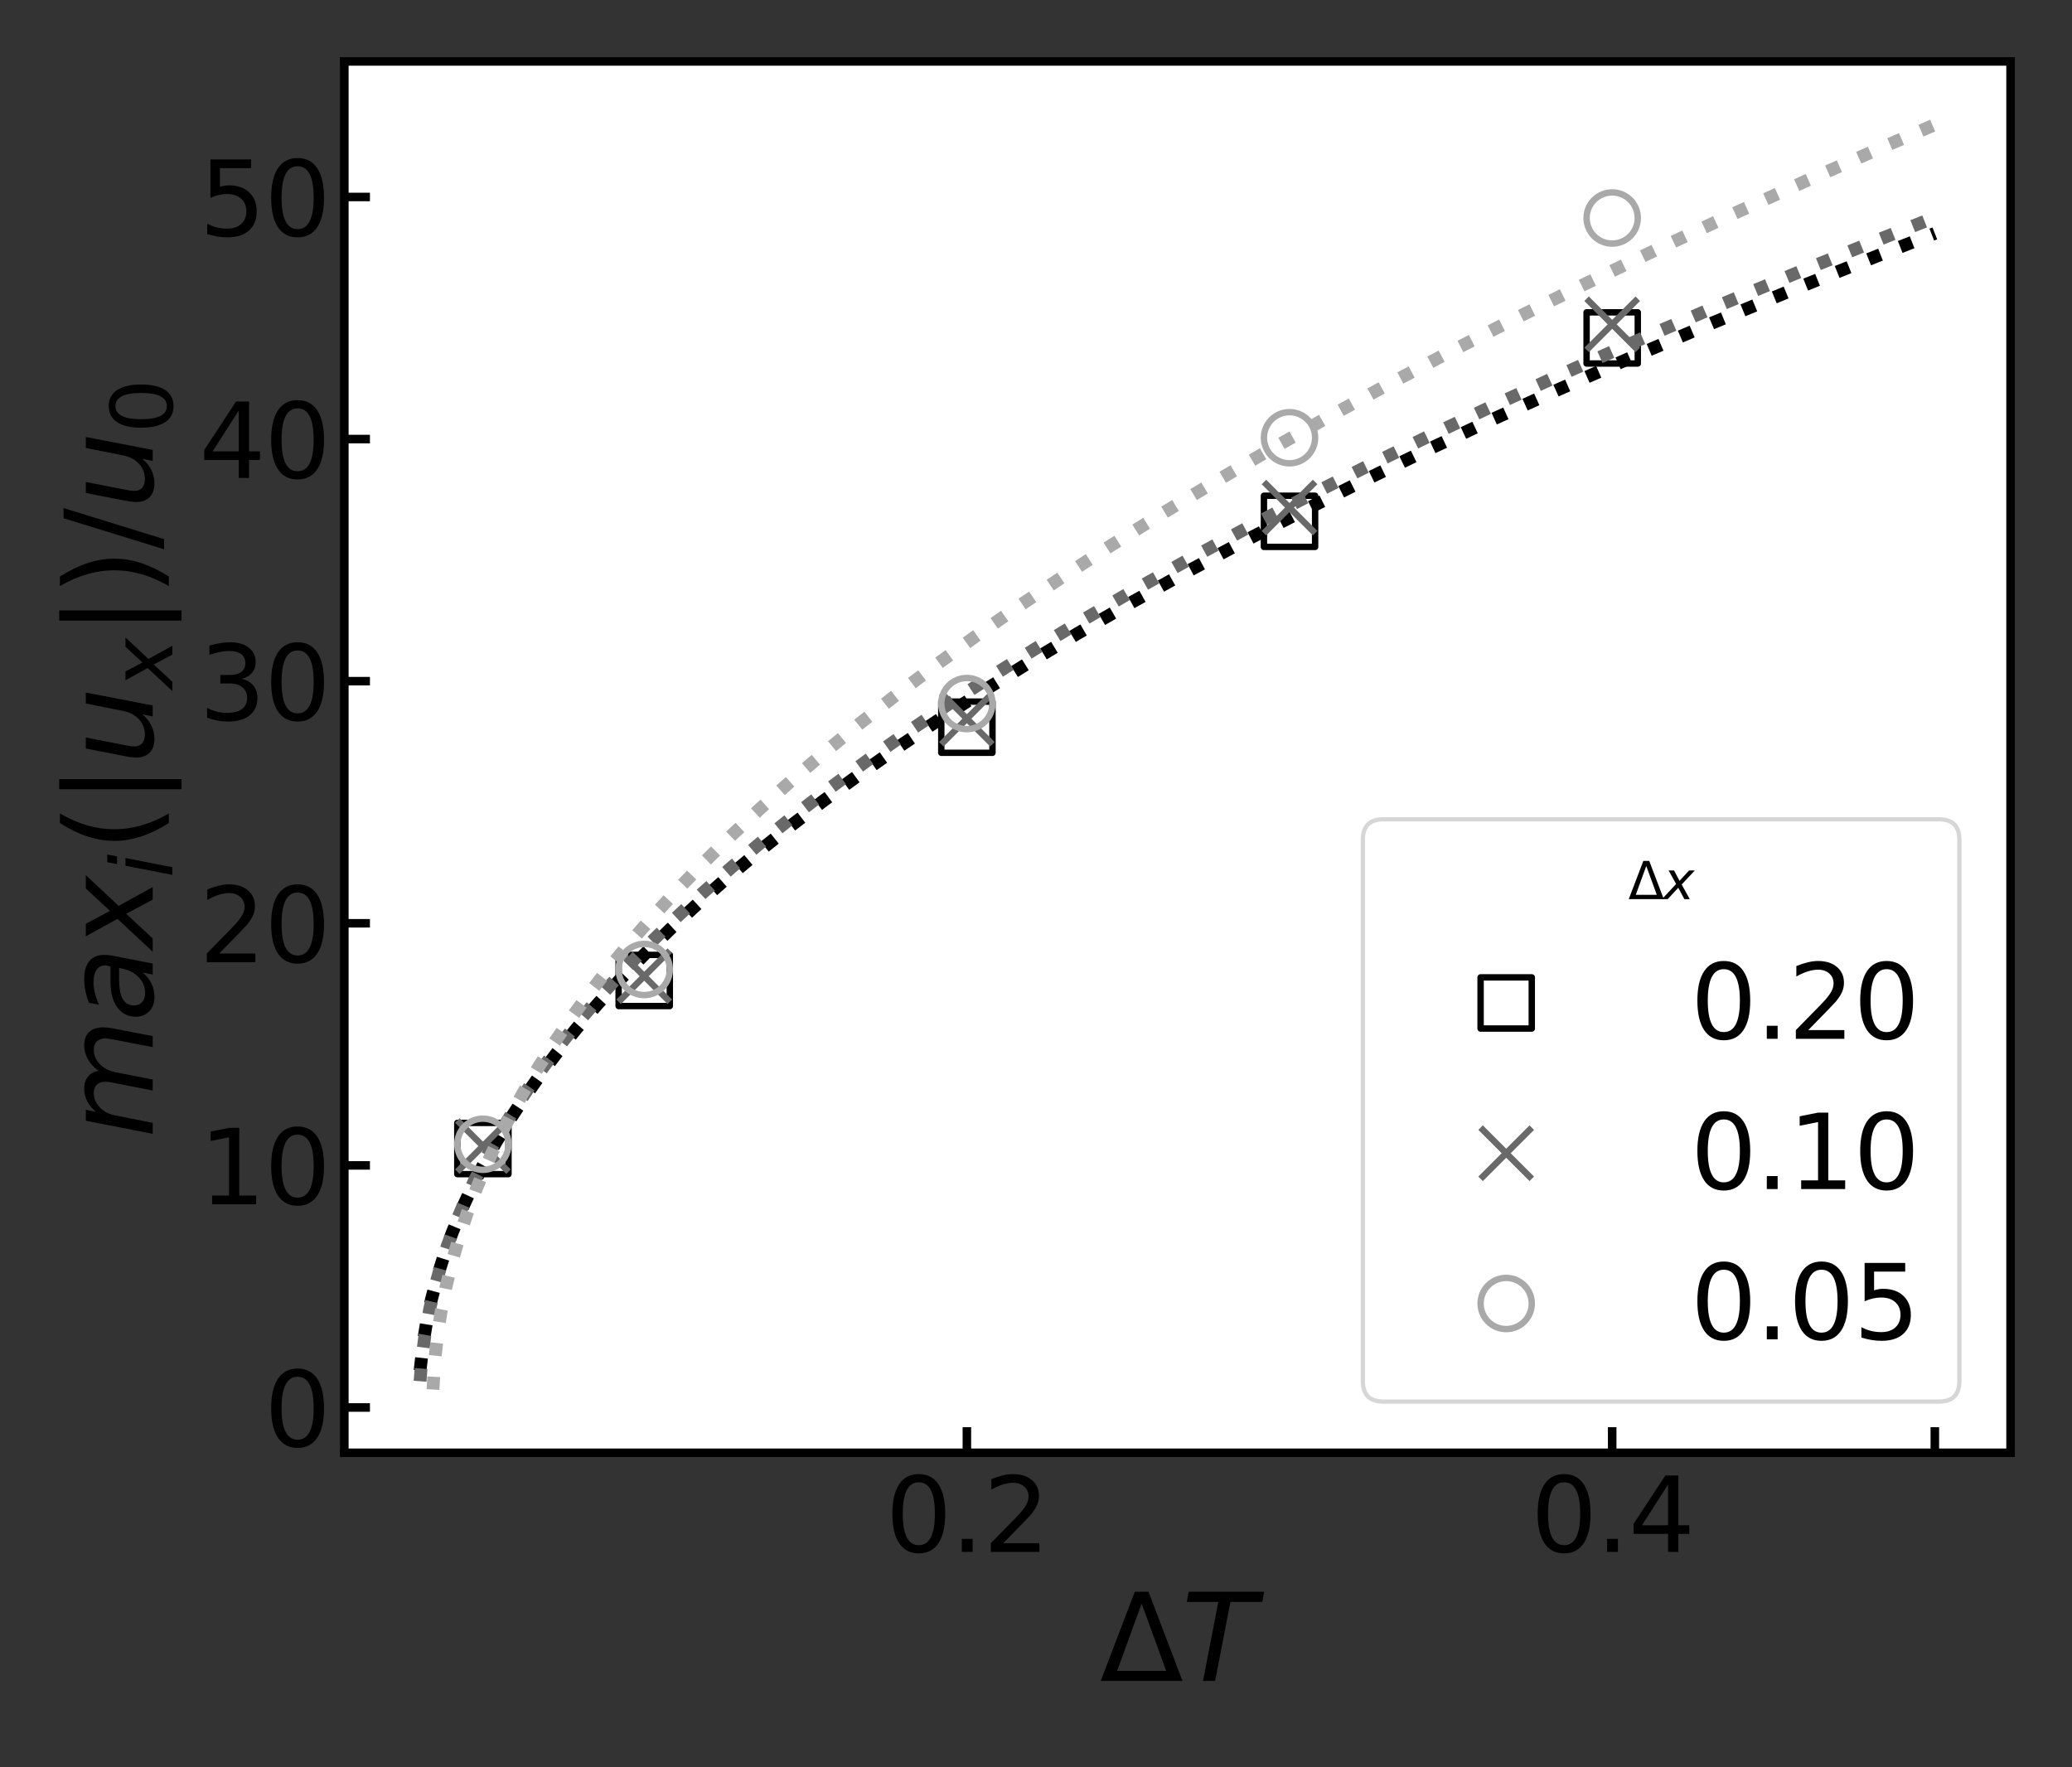 <?xml version="1.0" encoding="utf-8" standalone="no"?>
<!DOCTYPE svg PUBLIC "-//W3C//DTD SVG 1.1//EN"
  "http://www.w3.org/Graphics/SVG/1.1/DTD/svg11.dtd">
<svg xmlns:xlink="http://www.w3.org/1999/xlink" width="485.72pt" height="414.286pt" viewBox="0 0 485.72 414.286" xmlns="http://www.w3.org/2000/svg" version="1.1">
 <rect x="0" y="0" width="485.72" height="414.286" fill="#333333" stroke="none"/>
 <defs>
  <style type="text/css">*{stroke-linejoin: round; stroke-linecap: butt}</style>
 </defs>
 <g id="figure_1">
  <g id="patch_1">
   <path d="M 0 414.286 
L 485.72 414.286 
L 485.72 0 
L 0 0 
L 0 414.286 
z
" style="fill: none"/>
  </g>
  <g id="axes_1">
   <g id="patch_2">
    <path d="M 80.72 340.56 
L 471.32 340.56 
L 471.32 14.4 
L 80.72 14.4 
z
" style="fill: #ffffff"/>
   </g>
   <g id="matplotlib.axis_1">
    <g id="xtick_1">
     <g id="line2d_1">
      <defs>
       <path id="mcfa0b6ec9d" d="M 0 0 
L 0 -6 
" style="stroke: #000000; stroke-width: 2"/>
      </defs>
      <g>
       <use xlink:href="#mcfa0b6ec9d" x="226.656" y="340.56" style="stroke: #000000; stroke-width: 2"/>
      </g>
     </g>
     <g id="text_1">
      <!-- 0.2 -->
      <g transform="translate(207.572 363.796)scale(0.24 -0.24)">
       <defs>
        <path id="DejaVuSans-30" d="M 2034 4250 
Q 1547 4250 1301 3770 
Q 1056 3291 1056 2328 
Q 1056 1369 1301 889 
Q 1547 409 2034 409 
Q 2525 409 2770 889 
Q 3016 1369 3016 2328 
Q 3016 3291 2770 3770 
Q 2525 4250 2034 4250 
z
M 2034 4750 
Q 2819 4750 3233 4129 
Q 3647 3509 3647 2328 
Q 3647 1150 3233 529 
Q 2819 -91 2034 -91 
Q 1250 -91 836 529 
Q 422 1150 422 2328 
Q 422 3509 836 4129 
Q 1250 4750 2034 4750 
z
" transform="scale(0.016)"/>
        <path id="DejaVuSans-2e" d="M 684 794 
L 1344 794 
L 1344 0 
L 684 0 
L 684 794 
z
" transform="scale(0.016)"/>
        <path id="DejaVuSans-32" d="M 1228 531 
L 3431 531 
L 3431 0 
L 469 0 
L 469 531 
Q 828 903 1448 1529 
Q 2069 2156 2228 2338 
Q 2531 2678 2651 2914 
Q 2772 3150 2772 3378 
Q 2772 3750 2511 3984 
Q 2250 4219 1831 4219 
Q 1534 4219 1204 4116 
Q 875 4013 500 3803 
L 500 4441 
Q 881 4594 1212 4672 
Q 1544 4750 1819 4750 
Q 2544 4750 2975 4387 
Q 3406 4025 3406 3419 
Q 3406 3131 3298 2873 
Q 3191 2616 2906 2266 
Q 2828 2175 2409 1742 
Q 1991 1309 1228 531 
z
" transform="scale(0.016)"/>
       </defs>
       <use xlink:href="#DejaVuSans-30"/>
       <use xlink:href="#DejaVuSans-2e" x="63.623"/>
       <use xlink:href="#DejaVuSans-32" x="95.41"/>
      </g>
     </g>
    </g>
    <g id="xtick_2">
     <g id="line2d_2">
      <g>
       <use xlink:href="#mcfa0b6ec9d" x="377.929" y="340.56" style="stroke: #000000; stroke-width: 2"/>
      </g>
     </g>
     <g id="text_2">
      <!-- 0.4 -->
      <g transform="translate(358.845 363.796)scale(0.24 -0.24)">
       <defs>
        <path id="DejaVuSans-34" d="M 2419 4116 
L 825 1625 
L 2419 1625 
L 2419 4116 
z
M 2253 4666 
L 3047 4666 
L 3047 1625 
L 3713 1625 
L 3713 1100 
L 3047 1100 
L 3047 0 
L 2419 0 
L 2419 1100 
L 313 1100 
L 313 1709 
L 2253 4666 
z
" transform="scale(0.016)"/>
       </defs>
       <use xlink:href="#DejaVuSans-30"/>
       <use xlink:href="#DejaVuSans-2e" x="63.623"/>
       <use xlink:href="#DejaVuSans-34" x="95.41"/>
      </g>
     </g>
    </g>
    <g id="xtick_3">
     <g id="line2d_3">
      <g>
       <use xlink:href="#mcfa0b6ec9d" x="453.565" y="340.56" style="stroke: #000000; stroke-width: 2"/>
      </g>
     </g>
    </g>
    <g id="text_3">
     <!-- $\Delta T$ -->
     <g transform="translate(257.82 394.063)scale(0.28 -0.28)">
      <defs>
       <path id="DejaVuSans-394" d="M 2188 4044 
L 906 525 
L 3472 525 
L 2188 4044 
z
M 50 0 
L 1831 4666 
L 2547 4666 
L 4325 0 
L 50 0 
z
" transform="scale(0.016)"/>
       <path id="DejaVuSans-Oblique-54" d="M 378 4666 
L 4325 4666 
L 4225 4134 
L 2559 4134 
L 1759 0 
L 1125 0 
L 1925 4134 
L 275 4134 
L 378 4666 
z
" transform="scale(0.016)"/>
      </defs>
      <use xlink:href="#DejaVuSans-394" transform="translate(0 0.094)"/>
      <use xlink:href="#DejaVuSans-Oblique-54" transform="translate(68.408 0.094)"/>
     </g>
    </g>
   </g>
   <g id="matplotlib.axis_2">
    <g id="ytick_1">
     <g id="line2d_4">
      <defs>
       <path id="md23d58e325" d="M 0 0 
L 6 0 
" style="stroke: #000000; stroke-width: 2"/>
      </defs>
      <g>
       <use xlink:href="#md23d58e325" x="80.72" y="329.946" style="stroke: #000000; stroke-width: 2"/>
      </g>
     </g>
     <g id="text_4">
      <!-- 0 -->
      <g transform="translate(61.95 339.065)scale(0.24 -0.24)">
       <use xlink:href="#DejaVuSans-30"/>
      </g>
     </g>
    </g>
    <g id="ytick_2">
     <g id="line2d_5">
      <g>
       <use xlink:href="#md23d58e325" x="80.72" y="273.192" style="stroke: #000000; stroke-width: 2"/>
      </g>
     </g>
     <g id="text_5">
      <!-- 10 -->
      <g transform="translate(46.68 282.31)scale(0.24 -0.24)">
       <defs>
        <path id="DejaVuSans-31" d="M 794 531 
L 1825 531 
L 1825 4091 
L 703 3866 
L 703 4441 
L 1819 4666 
L 2450 4666 
L 2450 531 
L 3481 531 
L 3481 0 
L 794 0 
L 794 531 
z
" transform="scale(0.016)"/>
       </defs>
       <use xlink:href="#DejaVuSans-31"/>
       <use xlink:href="#DejaVuSans-30" x="63.623"/>
      </g>
     </g>
    </g>
    <g id="ytick_3">
     <g id="line2d_6">
      <g>
       <use xlink:href="#md23d58e325" x="80.72" y="216.437" style="stroke: #000000; stroke-width: 2"/>
      </g>
     </g>
     <g id="text_6">
      <!-- 20 -->
      <g transform="translate(46.68 225.555)scale(0.24 -0.24)">
       <use xlink:href="#DejaVuSans-32"/>
       <use xlink:href="#DejaVuSans-30" x="63.623"/>
      </g>
     </g>
    </g>
    <g id="ytick_4">
     <g id="line2d_7">
      <g>
       <use xlink:href="#md23d58e325" x="80.72" y="159.682" style="stroke: #000000; stroke-width: 2"/>
      </g>
     </g>
     <g id="text_7">
      <!-- 30 -->
      <g transform="translate(46.68 168.8)scale(0.24 -0.24)">
       <defs>
        <path id="DejaVuSans-33" d="M 2597 2516 
Q 3050 2419 3304 2112 
Q 3559 1806 3559 1356 
Q 3559 666 3084 287 
Q 2609 -91 1734 -91 
Q 1441 -91 1130 -33 
Q 819 25 488 141 
L 488 750 
Q 750 597 1062 519 
Q 1375 441 1716 441 
Q 2309 441 2620 675 
Q 2931 909 2931 1356 
Q 2931 1769 2642 2001 
Q 2353 2234 1838 2234 
L 1294 2234 
L 1294 2753 
L 1863 2753 
Q 2328 2753 2575 2939 
Q 2822 3125 2822 3475 
Q 2822 3834 2567 4026 
Q 2313 4219 1838 4219 
Q 1578 4219 1281 4162 
Q 984 4106 628 3988 
L 628 4550 
Q 988 4650 1302 4700 
Q 1616 4750 1894 4750 
Q 2613 4750 3031 4423 
Q 3450 4097 3450 3541 
Q 3450 3153 3228 2886 
Q 3006 2619 2597 2516 
z
" transform="scale(0.016)"/>
       </defs>
       <use xlink:href="#DejaVuSans-33"/>
       <use xlink:href="#DejaVuSans-30" x="63.623"/>
      </g>
     </g>
    </g>
    <g id="ytick_5">
     <g id="line2d_8">
      <g>
       <use xlink:href="#md23d58e325" x="80.72" y="102.927" style="stroke: #000000; stroke-width: 2"/>
      </g>
     </g>
     <g id="text_8">
      <!-- 40 -->
      <g transform="translate(46.68 112.045)scale(0.24 -0.24)">
       <use xlink:href="#DejaVuSans-34"/>
       <use xlink:href="#DejaVuSans-30" x="63.623"/>
      </g>
     </g>
    </g>
    <g id="ytick_6">
     <g id="line2d_9">
      <g>
       <use xlink:href="#md23d58e325" x="80.72" y="46.172" style="stroke: #000000; stroke-width: 2"/>
      </g>
     </g>
     <g id="text_9">
      <!-- 50 -->
      <g transform="translate(46.68 55.29)scale(0.24 -0.24)">
       <defs>
        <path id="DejaVuSans-35" d="M 691 4666 
L 3169 4666 
L 3169 4134 
L 1269 4134 
L 1269 2991 
Q 1406 3038 1543 3061 
Q 1681 3084 1819 3084 
Q 2600 3084 3056 2656 
Q 3513 2228 3513 1497 
Q 3513 744 3044 326 
Q 2575 -91 1722 -91 
Q 1428 -91 1123 -41 
Q 819 9 494 109 
L 494 744 
Q 775 591 1075 516 
Q 1375 441 1709 441 
Q 2250 441 2565 725 
Q 2881 1009 2881 1497 
Q 2881 1984 2565 2268 
Q 2250 2553 1709 2553 
Q 1456 2553 1204 2497 
Q 953 2441 691 2322 
L 691 4666 
z
" transform="scale(0.016)"/>
       </defs>
       <use xlink:href="#DejaVuSans-35"/>
       <use xlink:href="#DejaVuSans-30" x="63.623"/>
      </g>
     </g>
    </g>
    <g id="text_10">
     <!-- $max_i(|u_x|)/u_0$ -->
     <g transform="translate(35.96 266.8)rotate(-90)scale(0.28 -0.28)">
      <defs>
       <path id="DejaVuSans-Oblique-6d" d="M 5747 2113 
L 5338 0 
L 4763 0 
L 5166 2094 
Q 5191 2228 5203 2325 
Q 5216 2422 5216 2491 
Q 5216 2772 5059 2928 
Q 4903 3084 4622 3084 
Q 4203 3084 3875 2770 
Q 3547 2456 3450 1953 
L 3066 0 
L 2491 0 
L 2900 2094 
Q 2925 2209 2937 2307 
Q 2950 2406 2950 2484 
Q 2950 2769 2794 2926 
Q 2638 3084 2363 3084 
Q 1938 3084 1609 2770 
Q 1281 2456 1184 1953 
L 800 0 
L 225 0 
L 909 3500 
L 1484 3500 
L 1375 2956 
Q 1609 3263 1923 3423 
Q 2238 3584 2597 3584 
Q 2978 3584 3223 3384 
Q 3469 3184 3519 2828 
Q 3781 3197 4126 3390 
Q 4472 3584 4856 3584 
Q 5306 3584 5551 3325 
Q 5797 3066 5797 2591 
Q 5797 2488 5784 2364 
Q 5772 2241 5747 2113 
z
" transform="scale(0.016)"/>
       <path id="DejaVuSans-Oblique-61" d="M 3438 1997 
L 3047 0 
L 2472 0 
L 2578 531 
Q 2325 219 2001 64 
Q 1678 -91 1281 -91 
Q 834 -91 548 182 
Q 263 456 263 884 
Q 263 1497 752 1853 
Q 1241 2209 2100 2209 
L 2900 2209 
L 2931 2363 
Q 2938 2388 2941 2417 
Q 2944 2447 2944 2509 
Q 2944 2788 2717 2942 
Q 2491 3097 2081 3097 
Q 1800 3097 1504 3025 
Q 1209 2953 897 2809 
L 997 3341 
Q 1322 3463 1633 3523 
Q 1944 3584 2234 3584 
Q 2853 3584 3176 3315 
Q 3500 3047 3500 2534 
Q 3500 2431 3484 2292 
Q 3469 2153 3438 1997 
z
M 2816 1759 
L 2241 1759 
Q 1534 1759 1195 1570 
Q 856 1381 856 984 
Q 856 709 1029 553 
Q 1203 397 1509 397 
Q 1978 397 2328 733 
Q 2678 1069 2791 1631 
L 2816 1759 
z
" transform="scale(0.016)"/>
       <path id="DejaVuSans-Oblique-78" d="M 3841 3500 
L 2234 1784 
L 3219 0 
L 2559 0 
L 1819 1388 
L 531 0 
L -166 0 
L 1556 1844 
L 641 3500 
L 1300 3500 
L 1972 2234 
L 3144 3500 
L 3841 3500 
z
" transform="scale(0.016)"/>
       <path id="DejaVuSans-Oblique-69" d="M 1172 4863 
L 1747 4863 
L 1606 4134 
L 1031 4134 
L 1172 4863 
z
M 909 3500 
L 1484 3500 
L 800 0 
L 225 0 
L 909 3500 
z
" transform="scale(0.016)"/>
       <path id="DejaVuSans-28" d="M 1984 4856 
Q 1566 4138 1362 3434 
Q 1159 2731 1159 2009 
Q 1159 1288 1364 580 
Q 1569 -128 1984 -844 
L 1484 -844 
Q 1016 -109 783 600 
Q 550 1309 550 2009 
Q 550 2706 781 3412 
Q 1013 4119 1484 4856 
L 1984 4856 
z
" transform="scale(0.016)"/>
       <path id="DejaVuSans-7c" d="M 1344 4891 
L 1344 -1509 
L 813 -1509 
L 813 4891 
L 1344 4891 
z
" transform="scale(0.016)"/>
       <path id="DejaVuSans-Oblique-75" d="M 428 1388 
L 838 3500 
L 1416 3500 
L 1006 1409 
Q 975 1256 961 1147 
Q 947 1038 947 966 
Q 947 700 1109 554 
Q 1272 409 1569 409 
Q 2031 409 2368 721 
Q 2706 1034 2809 1563 
L 3194 3500 
L 3769 3500 
L 3091 0 
L 2516 0 
L 2631 550 
Q 2388 244 2052 76 
Q 1716 -91 1338 -91 
Q 878 -91 622 161 
Q 366 413 366 863 
Q 366 956 381 1097 
Q 397 1238 428 1388 
z
" transform="scale(0.016)"/>
       <path id="DejaVuSans-29" d="M 513 4856 
L 1013 4856 
Q 1481 4119 1714 3412 
Q 1947 2706 1947 2009 
Q 1947 1309 1714 600 
Q 1481 -109 1013 -844 
L 513 -844 
Q 928 -128 1133 580 
Q 1338 1288 1338 2009 
Q 1338 2731 1133 3434 
Q 928 4138 513 4856 
z
" transform="scale(0.016)"/>
       <path id="DejaVuSans-2f" d="M 1625 4666 
L 2156 4666 
L 531 -594 
L 0 -594 
L 1625 4666 
z
" transform="scale(0.016)"/>
      </defs>
      <use xlink:href="#DejaVuSans-Oblique-6d" transform="translate(0 0.578)"/>
      <use xlink:href="#DejaVuSans-Oblique-61" transform="translate(97.412 0.578)"/>
      <use xlink:href="#DejaVuSans-Oblique-78" transform="translate(158.691 0.578)"/>
      <use xlink:href="#DejaVuSans-Oblique-69" transform="translate(217.871 -15.828)scale(0.7)"/>
      <use xlink:href="#DejaVuSans-28" transform="translate(240.054 0.578)"/>
      <use xlink:href="#DejaVuSans-7c" transform="translate(279.067 0.578)"/>
      <use xlink:href="#DejaVuSans-Oblique-75" transform="translate(312.759 0.578)"/>
      <use xlink:href="#DejaVuSans-Oblique-78" transform="translate(376.138 -15.828)scale(0.7)"/>
      <use xlink:href="#DejaVuSans-7c" transform="translate(420.298 0.578)"/>
      <use xlink:href="#DejaVuSans-29" transform="translate(453.989 0.578)"/>
      <use xlink:href="#DejaVuSans-2f" transform="translate(493.003 0.578)"/>
      <use xlink:href="#DejaVuSans-Oblique-75" transform="translate(526.694 0.578)"/>
      <use xlink:href="#DejaVuSans-30" transform="translate(590.073 -15.828)scale(0.7)"/>
     </g>
    </g>
   </g>
   <g id="line2d_10">
    <defs>
     <path id="m5863679e26" d="M -6 6 
L 6 6 
L 6 -6 
L -6 -6 
z
" style="stroke: #000000; stroke-width: 1.5; stroke-linejoin: miter"/>
    </defs>
    <g clip-path="url(#ped275671c5)">
     <use xlink:href="#m5863679e26" x="113.201" y="269.236" style="fill-opacity: 0; stroke: #000000; stroke-width: 1.5; stroke-linejoin: miter"/>
     <use xlink:href="#m5863679e26" x="151.019" y="229.841" style="fill-opacity: 0; stroke: #000000; stroke-width: 1.5; stroke-linejoin: miter"/>
     <use xlink:href="#m5863679e26" x="226.656" y="170.473" style="fill-opacity: 0; stroke: #000000; stroke-width: 1.5; stroke-linejoin: miter"/>
     <use xlink:href="#m5863679e26" x="302.292" y="122.209" style="fill-opacity: 0; stroke: #000000; stroke-width: 1.5; stroke-linejoin: miter"/>
     <use xlink:href="#m5863679e26" x="377.929" y="79.219" style="fill-opacity: 0; stroke: #000000; stroke-width: 1.5; stroke-linejoin: miter"/>
    </g>
   </g>
   <g id="line2d_11">
    <path d="M 98.475 321.301 
L 99.232 314.581 
L 99.989 310.01 
L 101.124 304.658 
L 102.639 298.927 
L 104.153 294.1 
L 106.046 288.857 
L 108.317 283.337 
L 110.589 278.405 
L 113.238 273.19 
L 116.267 267.764 
L 119.295 262.774 
L 122.702 257.571 
L 126.488 252.196 
L 130.652 246.685 
L 135.195 241.061 
L 140.116 235.344 
L 145.416 229.552 
L 151.095 223.696 
L 157.152 217.785 
L 163.587 211.829 
L 170.401 205.834 
L 177.594 199.805 
L 185.165 193.746 
L 193.115 187.663 
L 201.822 181.285 
L 210.907 174.909 
L 220.371 168.535 
L 230.593 161.923 
L 241.192 155.33 
L 252.549 148.531 
L 264.285 141.764 
L 276.777 134.818 
L 290.027 127.712 
L 303.655 120.654 
L 318.04 113.454 
L 333.183 106.124 
L 349.082 98.679 
L 365.739 91.127 
L 383.153 83.479 
L 401.324 75.744 
L 420.252 67.93 
L 439.937 60.043 
L 453.565 54.715 
L 453.565 54.715 
" clip-path="url(#ped275671c5)" style="fill: none; stroke-dasharray: 3,4.95; stroke-dashoffset: 0; stroke: #000000; stroke-width: 3"/>
   </g>
   <g id="line2d_12">
    <defs>
     <path id="m0ab2eb2057" d="M -6 6 
L 6 -6 
M -6 -6 
L 6 6 
" style="stroke: #696969; stroke-width: 1.5"/>
    </defs>
    <g clip-path="url(#ped275671c5)">
     <use xlink:href="#m0ab2eb2057" x="113.201" y="268.667" style="fill-opacity: 0; stroke: #696969; stroke-width: 1.5"/>
     <use xlink:href="#m0ab2eb2057" x="151.019" y="228.845" style="fill-opacity: 0; stroke: #696969; stroke-width: 1.5"/>
     <use xlink:href="#m0ab2eb2057" x="226.656" y="168.475" style="fill-opacity: 0; stroke: #696969; stroke-width: 1.5"/>
     <use xlink:href="#m0ab2eb2057" x="302.292" y="118.988" style="fill-opacity: 0; stroke: #696969; stroke-width: 1.5"/>
     <use xlink:href="#m0ab2eb2057" x="377.929" y="76.031" style="fill-opacity: 0; stroke: #696969; stroke-width: 1.5"/>
    </g>
   </g>
   <g id="line2d_13">
    <path d="M 98.475 323.797 
L 98.853 318.958 
L 99.61 313.016 
L 100.746 306.807 
L 101.882 301.942 
L 103.396 296.54 
L 104.91 291.897 
L 106.803 286.79 
L 109.074 281.366 
L 111.346 276.489 
L 113.996 271.31 
L 117.024 265.901 
L 120.431 260.317 
L 123.838 255.149 
L 127.624 249.796 
L 131.788 244.294 
L 136.331 238.669 
L 141.252 232.942 
L 146.552 227.131 
L 152.23 221.25 
L 158.287 215.308 
L 164.723 209.315 
L 171.537 203.278 
L 178.73 197.204 
L 186.301 191.096 
L 194.629 184.674 
L 203.336 178.251 
L 212.422 171.826 
L 221.886 165.4 
L 232.107 158.731 
L 242.707 152.078 
L 254.063 145.216 
L 265.799 138.383 
L 278.291 131.368 
L 291.541 124.189 
L 305.169 117.057 
L 319.555 109.779 
L 334.697 102.37 
L 350.597 94.841 
L 367.253 87.204 
L 384.667 79.469 
L 402.838 71.644 
L 421.766 63.738 
L 441.451 55.757 
L 453.565 50.96 
L 453.565 50.96 
" clip-path="url(#ped275671c5)" style="fill: none; stroke-dasharray: 3,4.95; stroke-dashoffset: 0; stroke: #696969; stroke-width: 3"/>
   </g>
   <g id="line2d_14">
    <defs>
     <path id="m97b3db2068" d="M 0 6 
C 1.591 6 3.117 5.368 4.243 4.243 
C 5.368 3.117 6 1.591 6 0 
C 6 -1.591 5.368 -3.117 4.243 -4.243 
C 3.117 -5.368 1.591 -6 0 -6 
C -1.591 -6 -3.117 -5.368 -4.243 -4.243 
C -5.368 -3.117 -6 -1.591 -6 0 
C -6 1.591 -5.368 3.117 -4.243 4.243 
C -3.117 5.368 -1.591 6 0 6 
z
" style="stroke: #a9a9a9; stroke-width: 1.5"/>
    </defs>
    <g clip-path="url(#ped275671c5)">
     <use xlink:href="#m97b3db2068" x="113.201" y="268.236" style="fill-opacity: 0; stroke: #a9a9a9; stroke-width: 1.5"/>
     <use xlink:href="#m97b3db2068" x="151.019" y="227.27" style="fill-opacity: 0; stroke: #a9a9a9; stroke-width: 1.5"/>
     <use xlink:href="#m97b3db2068" x="226.656" y="164.93" style="fill-opacity: 0; stroke: #a9a9a9; stroke-width: 1.5"/>
     <use xlink:href="#m97b3db2068" x="302.292" y="102.615" style="fill-opacity: 0; stroke: #a9a9a9; stroke-width: 1.5"/>
     <use xlink:href="#m97b3db2068" x="377.929" y="51.104" style="fill-opacity: 0; stroke: #a9a9a9; stroke-width: 1.5"/>
    </g>
   </g>
   <g id="line2d_15">
    <path d="M 101.503 325.735 
L 101.882 319.224 
L 102.639 312.357 
L 103.396 307.5 
L 104.532 301.742 
L 106.046 295.532 
L 107.56 290.282 
L 109.453 284.566 
L 111.724 278.539 
L 113.996 273.148 
L 116.646 267.444 
L 119.674 261.504 
L 122.702 256.04 
L 126.11 250.341 
L 129.895 244.452 
L 134.059 238.411 
L 138.602 232.246 
L 143.145 226.448 
L 148.066 220.512 
L 153.366 214.461 
L 159.044 208.311 
L 165.101 202.076 
L 171.537 195.769 
L 178.351 189.399 
L 185.544 182.974 
L 193.115 176.502 
L 201.443 169.684 
L 210.15 162.853 
L 219.236 156.011 
L 228.7 149.159 
L 238.921 142.04 
L 249.521 134.931 
L 260.499 127.831 
L 272.234 120.508 
L 284.348 113.208 
L 297.219 105.712 
L 310.848 98.039 
L 324.854 90.409 
L 339.618 82.621 
L 355.139 74.69 
L 371.418 66.629 
L 388.074 58.628 
L 405.488 50.508 
L 423.659 42.279 
L 442.587 33.95 
L 453.565 29.225 
L 453.565 29.225 
" clip-path="url(#ped275671c5)" style="fill: none; stroke-dasharray: 3,4.95; stroke-dashoffset: 0; stroke: #a9a9a9; stroke-width: 3"/>
   </g>
   <g id="patch_3">
    <path d="M 80.72 340.56 
L 80.72 14.4 
" style="fill: none; stroke: #000000; stroke-width: 2; stroke-linejoin: miter; stroke-linecap: square"/>
   </g>
   <g id="patch_4">
    <path d="M 471.32 340.56 
L 471.32 14.4 
" style="fill: none; stroke: #000000; stroke-width: 2; stroke-linejoin: miter; stroke-linecap: square"/>
   </g>
   <g id="patch_5">
    <path d="M 80.72 340.56 
L 471.32 340.56 
" style="fill: none; stroke: #000000; stroke-width: 2; stroke-linejoin: miter; stroke-linecap: square"/>
   </g>
   <g id="patch_6">
    <path d="M 80.72 14.4 
L 471.32 14.4 
" style="fill: none; stroke: #000000; stroke-width: 2; stroke-linejoin: miter; stroke-linecap: square"/>
   </g>
   <g id="legend_1">
    <g id="patch_7">
     <path d="M 324.283 328.56 
L 454.52 328.56 
Q 459.32 328.56 459.32 323.76 
L 459.32 196.864 
Q 459.32 192.064 454.52 192.064 
L 324.283 192.064 
Q 319.483 192.064 319.483 196.864 
L 319.483 323.76 
Q 319.483 328.56 324.283 328.56 
z
" style="fill: #ffffff; opacity: 0.8; stroke: #cccccc; stroke-linejoin: miter"/>
    </g>
    <g id="text_11">
     <!-- $\Delta x$ -->
     <g transform="translate(381.721 210.782)scale(0.12 -0.12)">
      <use xlink:href="#DejaVuSans-394" transform="translate(0 0.094)"/>
      <use xlink:href="#DejaVuSans-Oblique-78" transform="translate(68.408 0.094)"/>
     </g>
    </g>
    <g id="line2d_16">
     <g>
      <use xlink:href="#m5863679e26" x="353.082" y="235.114" style="fill-opacity: 0; stroke: #000000; stroke-width: 1.5; stroke-linejoin: miter"/>
     </g>
    </g>
    <g id="text_12">
     <!-- 0.20 -->
     <g transform="translate(396.283 243.514)scale(0.24 -0.24)">
      <use xlink:href="#DejaVuSans-30"/>
      <use xlink:href="#DejaVuSans-2e" x="63.623"/>
      <use xlink:href="#DejaVuSans-32" x="95.41"/>
      <use xlink:href="#DejaVuSans-30" x="159.033"/>
     </g>
    </g>
    <g id="line2d_17">
     <g>
      <use xlink:href="#m0ab2eb2057" x="353.082" y="270.341" style="fill-opacity: 0; stroke: #696969; stroke-width: 1.5"/>
     </g>
    </g>
    <g id="text_13">
     <!-- 0.10 -->
     <g transform="translate(396.283 278.741)scale(0.24 -0.24)">
      <use xlink:href="#DejaVuSans-30"/>
      <use xlink:href="#DejaVuSans-2e" x="63.623"/>
      <use xlink:href="#DejaVuSans-31" x="95.41"/>
      <use xlink:href="#DejaVuSans-30" x="159.033"/>
     </g>
    </g>
    <g id="line2d_18">
     <g>
      <use xlink:href="#m97b3db2068" x="353.082" y="305.569" style="fill-opacity: 0; stroke: #a9a9a9; stroke-width: 1.5"/>
     </g>
    </g>
    <g id="text_14">
     <!-- 0.05 -->
     <g transform="translate(396.283 313.969)scale(0.24 -0.24)">
      <use xlink:href="#DejaVuSans-30"/>
      <use xlink:href="#DejaVuSans-2e" x="63.623"/>
      <use xlink:href="#DejaVuSans-30" x="95.41"/>
      <use xlink:href="#DejaVuSans-35" x="159.033"/>
     </g>
    </g>
   </g>
  </g>
 </g>
 <defs>
  <clipPath id="ped275671c5">
   <rect x="80.72" y="14.4" width="390.6" height="326.16"/>
  </clipPath>
 </defs>
</svg>
